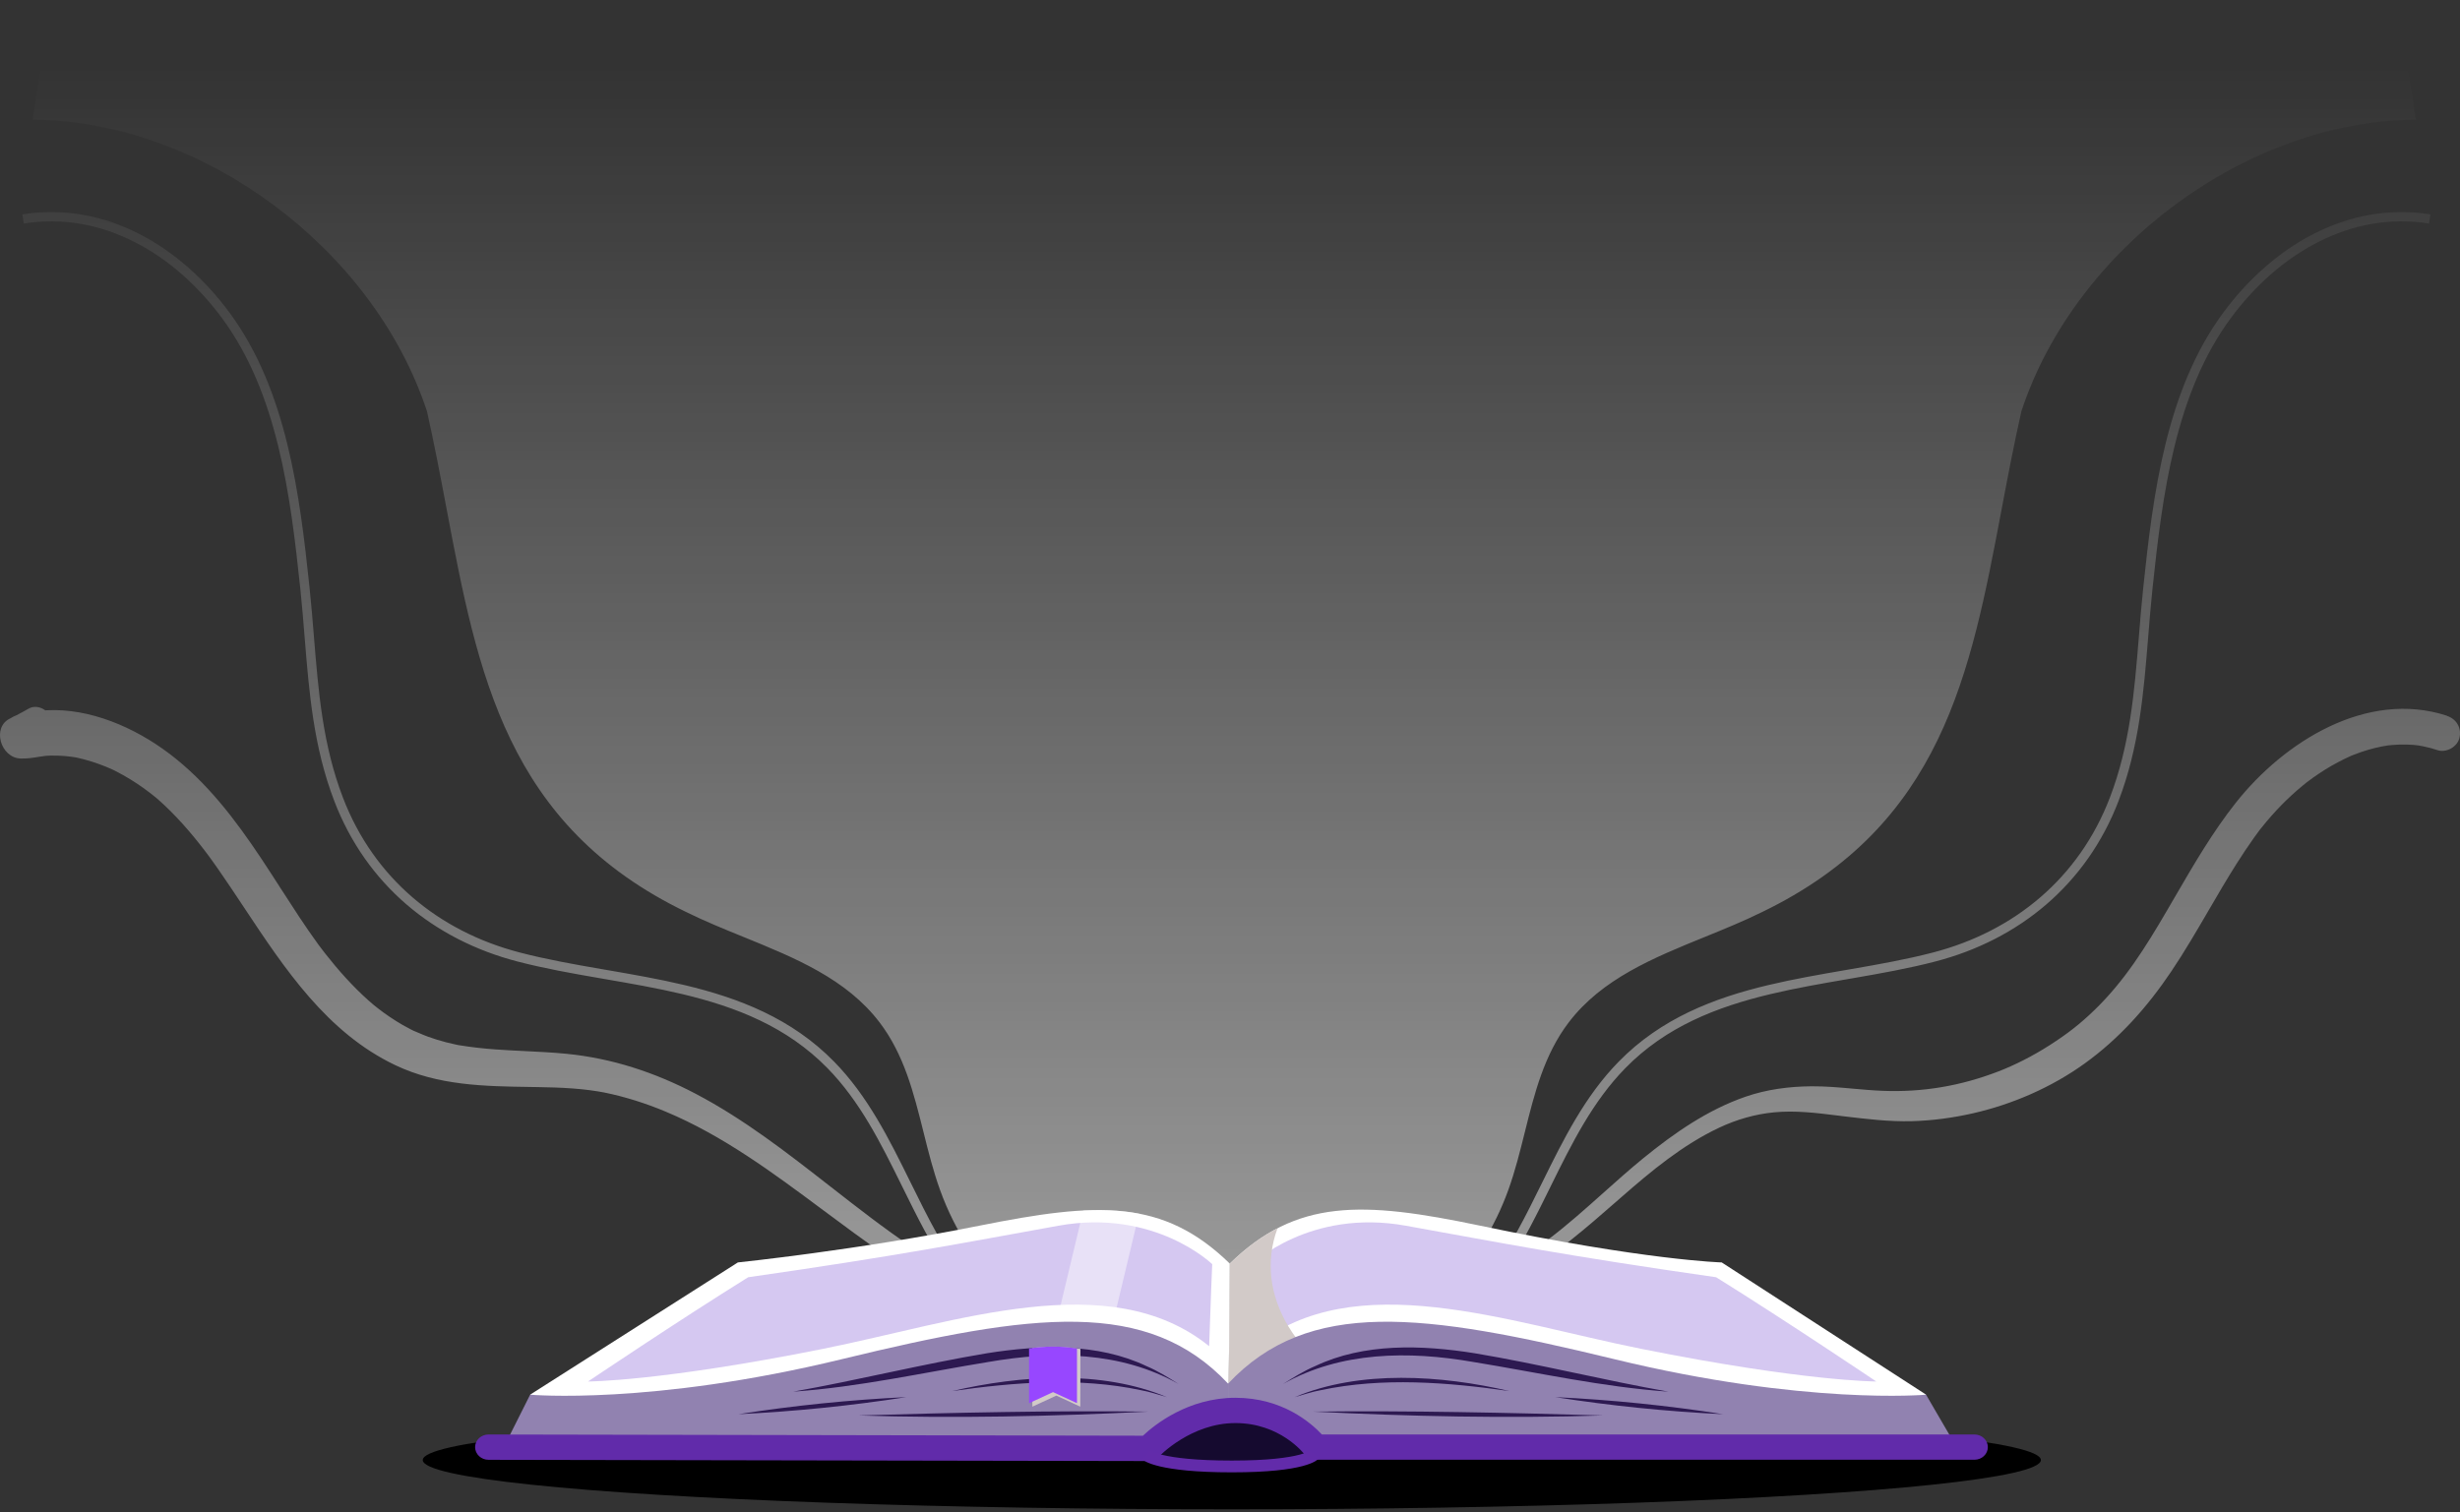 <svg width="675" height="415" viewBox="0 0 675 415" fill="none" xmlns="http://www.w3.org/2000/svg">
<rect x="0" y="0" width="675" height="415" fill="#333333" stroke="none"/>
<g style="mix-blend-mode:soft-light" opacity="0.5">
<path fill-rule="evenodd" clip-rule="evenodd" d="M554.656 112.857C569.475 67.92 616.585 33.094 662.879 32.856H662.891L657.662 0H14.156L8.94 32.856C55.221 33.082 102.331 67.92 117.15 112.857C119.168 121.804 120.852 130.724 122.512 139.511C131.066 184.813 138.955 226.587 188.381 250.365C193.405 252.843 198.694 254.995 203.984 257.148C218.109 262.895 232.241 268.646 241.349 280.612C248.087 289.447 250.732 300.046 253.391 310.694C254.729 316.058 256.071 321.433 257.941 326.602C262.078 338.143 269.103 348.702 278.012 357.373C273.747 355.695 269.588 353.744 265.525 351.586C259.181 343.464 254.557 334.085 249.864 324.565L249.764 324.361C244.023 312.715 238.16 300.872 228.875 291.389C217.264 279.53 202.828 273.94 187.769 270.357C180.759 268.69 173.581 267.45 166.481 266.223L164.919 265.953C157.295 264.634 149.777 263.294 142.574 261.415C120.412 255.638 102.571 241.062 94.096 218.911C88.553 204.435 87.378 189.966 86.148 174.819C85.785 170.36 85.419 165.842 84.934 161.248C82.238 135.7 78.721 107.142 62.985 85.819C49.622 67.714 29.034 55.197 6.137 58.834L6.538 61.349C28.188 57.91 47.923 69.706 60.931 87.33C76.191 108.008 79.688 135.853 82.397 161.515C82.867 165.971 83.225 170.4 83.582 174.807C84.816 190.024 86.027 204.971 91.712 219.82C100.507 242.806 119.042 257.913 141.929 263.879C149.25 265.788 156.866 267.144 164.483 268.462L166.029 268.73C173.146 269.959 180.249 271.186 187.177 272.835C202.028 276.368 215.924 281.805 227.05 293.168C236.004 302.314 241.705 313.78 247.474 325.485L247.656 325.854C251.474 333.6 255.339 341.441 260.219 348.622C256.905 346.683 253.654 344.621 250.462 342.472C242.671 337.232 235.242 331.432 227.814 325.634C215.981 316.397 204.151 307.162 190.87 300.194C179.633 294.298 167.868 290.447 155.436 289.23C151.625 288.855 147.809 288.669 143.993 288.484C141.304 288.353 138.615 288.223 135.929 288.026C132.661 287.787 129.392 287.436 126.137 286.897C126.011 286.871 125.936 286.859 125.886 286.859H125.823C125.634 286.815 125.446 286.774 125.257 286.733C125.069 286.693 124.88 286.652 124.691 286.608C123.937 286.445 123.196 286.269 122.442 286.081C120.757 285.642 119.085 285.14 117.439 284.538C116.589 284.225 115.755 283.869 114.92 283.512C114.483 283.325 114.045 283.138 113.605 282.957C113.568 282.945 113.555 282.945 113.53 282.932C113.385 282.857 113.238 282.785 113.09 282.713C112.942 282.641 112.795 282.568 112.65 282.493C111.908 282.117 111.179 281.715 110.45 281.301C108.062 279.921 105.774 278.366 103.6 276.672C103.462 276.559 102.632 275.894 102.519 275.807C102.016 275.38 101.526 274.953 101.036 274.527C99.955 273.561 98.912 272.57 97.893 271.554C95.832 269.496 93.871 267.339 91.998 265.118C91.118 264.064 90.251 262.998 89.396 261.919C89.098 261.542 88.806 261.16 88.515 260.779C88.39 260.615 88.265 260.451 88.139 260.288C88.007 260.119 87.879 259.946 87.75 259.774C87.621 259.601 87.492 259.429 87.36 259.259L87.323 259.209C87.323 259.209 87.247 259.096 87.184 259.009C85.437 256.587 83.74 254.128 82.094 251.644C80.387 249.067 78.713 246.466 77.04 243.866C75.3 241.163 73.561 238.46 71.787 235.787C64.635 225.023 56.766 214.624 46.371 206.783C36.869 199.607 24.639 194.35 12.899 194.94C12.748 194.94 12.585 194.953 12.434 194.965C11.089 193.999 9.329 193.635 7.821 194.514C6.74 195.141 5.646 195.73 4.54 196.307C3.949 196.546 3.358 196.822 2.818 197.173C-2.323 199.544 0.116 208.075 5.747 208.188C7.469 208.225 9.04 208 10.712 207.711C11.227 207.624 11.743 207.559 12.265 207.493C12.417 207.474 12.569 207.455 12.723 207.435C12.946 207.435 13.17 207.422 13.396 207.408C13.552 207.399 13.708 207.39 13.867 207.385C15.149 207.36 16.443 207.385 17.738 207.498C18.379 207.548 19.033 207.623 19.674 207.711C19.942 207.745 20.21 207.789 20.478 207.834C20.612 207.856 20.746 207.878 20.88 207.899H20.931C23.696 208.514 26.398 209.342 29.038 210.421C29.666 210.672 30.282 210.948 30.898 211.224L30.999 211.274C31.125 211.337 31.247 211.396 31.37 211.456C31.492 211.516 31.615 211.575 31.74 211.638C33.11 212.34 34.455 213.093 35.775 213.908C38.176 215.376 40.464 217.02 42.651 218.801C42.877 219.002 43.493 219.529 43.656 219.667C44.172 220.118 44.674 220.582 45.164 221.047C46.359 222.176 47.528 223.342 48.659 224.547C50.808 226.83 52.844 229.214 54.78 231.672C55.673 232.789 56.54 233.931 57.382 235.072L57.533 235.273C57.64 235.424 57.75 235.574 57.86 235.725C57.97 235.875 58.08 236.026 58.187 236.176C58.727 236.929 59.267 237.682 59.795 238.447C62.214 241.909 64.582 245.482 66.966 249.077C78.185 265.999 89.744 283.435 108.477 292.354C120.234 297.952 132.901 298.144 145.396 298.333C146.033 298.343 146.669 298.353 147.304 298.363C150.597 298.413 153.903 298.501 157.196 298.752C158.742 298.865 160.288 299.015 161.822 299.216C163.192 299.392 164.951 299.68 165.819 299.856C171.538 301.022 177.144 302.804 182.586 305.075C198.342 311.645 212.13 321.914 225.881 332.156C231.482 336.327 237.076 340.494 242.794 344.404C251.249 350.183 260.057 355.521 269.342 359.738C286.765 377.023 312.885 383.598 336.512 381.677C360.665 383.641 387.421 376.726 404.831 358.57C406.266 357.073 407.619 355.52 408.902 353.92C411.891 352.72 414.781 351.27 417.523 349.685C427.039 344.186 435.289 336.971 443.516 329.774C443.96 329.386 444.404 328.997 444.849 328.609C453.157 321.346 461.679 314.245 471.735 309.503C476.423 307.295 481.577 305.79 486.743 305.3C492.603 304.729 498.474 305.458 504.289 306.181C504.859 306.252 505.429 306.322 505.999 306.392L506.247 306.422C512.336 307.152 518.426 307.883 524.577 307.722C530.233 307.571 535.889 306.806 541.407 305.551C552.255 303.067 562.876 298.451 571.926 291.952C581.504 285.065 589.196 276.409 595.758 266.649C599.428 261.189 602.735 255.513 606.041 249.838C608.532 245.563 611.023 241.287 613.669 237.105C615.228 234.633 616.849 232.212 618.546 229.828C618.961 229.251 619.376 228.687 619.803 228.11C619.849 228.047 619.895 227.984 619.942 227.921C620.004 227.838 620.067 227.755 620.13 227.672C620.23 227.542 620.331 227.412 620.431 227.282L620.469 227.244C620.469 227.244 620.487 227.221 620.513 227.192C620.53 227.173 620.55 227.151 620.57 227.131C621.437 226.04 622.329 224.973 623.259 223.92C625.019 221.925 626.879 220.018 628.84 218.224C629.821 217.321 630.826 216.443 631.857 215.602C631.945 215.539 632.825 214.824 632.925 214.736C633.478 214.31 634.044 213.896 634.622 213.482C636.835 211.901 639.135 210.459 641.535 209.191C642.679 208.577 643.848 208.025 645.03 207.485C645.05 207.477 645.085 207.462 645.128 207.443C645.219 207.403 645.342 207.348 645.419 207.322C645.495 207.291 645.567 207.263 645.639 207.235C645.711 207.206 645.784 207.178 645.859 207.147C646.526 206.883 647.204 206.632 647.883 206.406C650.322 205.578 652.835 204.939 655.387 204.562H655.513C655.67 204.55 655.824 204.534 655.978 204.518C656.132 204.503 656.286 204.487 656.443 204.474C657.059 204.424 657.687 204.387 658.303 204.362C659.623 204.311 660.943 204.349 662.263 204.449C662.347 204.458 662.522 204.478 662.717 204.5C663.076 204.54 663.499 204.587 663.532 204.587C663.997 204.663 664.462 204.738 664.915 204.838C666.247 205.102 667.554 205.466 668.849 205.892C671.275 206.682 674.292 204.976 674.857 202.492C675.473 199.808 674.053 197.349 671.451 196.496L671.438 196.446C649.404 189.257 626.716 203.584 613.455 220.369C607.117 228.386 601.995 237.2 596.874 246.01C596.105 247.333 595.336 248.656 594.563 249.976C588.719 259.987 582.949 269.233 574.767 277.161C570.694 281.113 567.25 283.748 562.524 286.796C560.198 288.289 557.798 289.669 555.334 290.924C552.845 292.191 550.633 293.182 548.396 294.047C537.976 298.062 527.581 299.831 516.545 299.392C513.837 299.282 511.136 299.041 508.436 298.8C504.629 298.46 500.823 298.12 496.999 298.15C490.878 298.2 484.757 299.003 478.95 301.01C468.504 304.623 459.366 310.996 450.869 317.921C447.111 320.988 443.493 324.223 439.873 327.459L439.87 327.461C434.992 331.822 430.112 336.185 424.888 340.138C421.23 342.899 417.42 345.485 413.413 347.717C418.009 340.784 421.71 333.276 425.368 325.855L425.55 325.485C431.32 313.78 437.021 302.314 445.974 293.168C457.101 281.805 470.997 276.368 485.847 272.835C492.776 271.186 499.879 269.959 506.996 268.73L508.542 268.462C516.158 267.144 523.775 265.788 531.096 263.879C553.982 257.913 572.517 242.806 581.312 219.82C586.998 204.971 588.209 190.024 589.442 174.807C589.799 170.4 590.158 165.971 590.628 161.515C593.337 135.853 596.833 108.008 612.094 87.33C625.101 69.706 644.837 57.91 666.486 61.349L666.887 58.834C643.991 55.197 623.403 67.714 610.04 85.819C594.304 107.142 590.787 135.7 588.091 161.248C587.606 165.842 587.239 170.36 586.877 174.819C585.646 189.966 584.471 204.435 578.929 218.911C570.453 241.062 552.613 255.638 530.451 261.415C523.247 263.294 515.73 264.634 508.106 265.953L506.544 266.223C499.444 267.45 492.265 268.69 485.255 270.357C470.197 273.94 455.761 279.53 444.15 291.388C434.865 300.872 429.002 312.715 423.261 324.361L423.16 324.565C418.732 333.548 414.365 342.407 408.556 350.201C404.748 352 400.678 353.62 396.562 354.543C404.157 346.443 410.163 336.913 413.865 326.602C415.727 321.442 417.065 316.075 418.4 310.72C421.056 300.063 423.701 289.454 430.444 280.612C439.552 268.646 453.684 262.895 467.809 257.148C473.099 254.995 478.388 252.843 483.412 250.365C532.836 226.539 540.674 185.048 549.211 139.862C550.891 130.968 552.599 121.93 554.656 112.857ZM276.582 362.749C287.528 371.401 301.102 376.523 315.038 378.505C305.824 376.132 297.038 372.005 289.145 366.54C284.833 365.586 280.598 364.26 276.582 362.749ZM393.875 357.283C397.339 357.186 400.78 356.569 404.133 355.582C403.758 355.995 403.376 356.404 402.988 356.809C390.61 369.717 373.216 376.791 355.459 378.829C369.822 375.405 383.204 367.699 393.875 357.283Z" fill="url(#paint0_linear_16799_71865)"/>
</g>
<ellipse cx="338" cy="400.732" rx="222" ry="13.521" fill="black"/>
<path d="M145.465 382.783L202.467 346.49C202.467 346.49 235.45 343.076 268.804 336.394C301.176 329.915 319.116 328.958 337.438 346.805C337.438 366.434 336.972 384.484 336.972 384.484C336.972 384.484 168.204 391.403 145.453 382.783H145.465Z" fill="white"/>
<path d="M332.627 346.975C332.627 346.975 316.877 331.64 290.417 336.417C263.968 341.183 246.998 344.575 205.291 350.558C185.508 362.885 161.357 379.166 161.357 379.166C161.357 379.166 181.14 379.166 225.791 370.22C262.532 362.862 304.431 347.414 331.777 369.476C332.16 357.69 332.627 346.727 332.627 346.986V346.975Z" fill="#D5C8F1"/>
<path opacity="0.46" d="M297.239 332.237L284.35 386.175C289.831 386.039 295.073 385.893 299.967 385.746L312.545 333.104C307.818 332.192 302.768 331.955 297.239 332.237Z" fill="white"/>
<path d="M139.613 394.445L145.465 382.794C145.465 382.794 178.628 385.769 231.07 373.025C283.5 360.293 314.868 356.203 336.984 379.763V386.603C336.984 386.603 325.926 385.825 315.215 395.347C303.235 395.347 139.613 394.456 139.613 394.456V394.445Z" fill="#9182B0"/>
<path d="M528.501 382.783L472.42 346.49C472.42 346.49 451.609 345.938 406.084 336.394C373.771 329.623 355.772 328.958 337.449 346.806C337.449 366.434 336.982 384.034 336.982 384.034C336.982 384.034 505.75 391.403 528.501 382.783Z" fill="white"/>
<path d="M343.553 346.975C343.553 346.975 359.314 331.64 385.763 336.417C412.211 341.183 429.181 344.575 470.889 350.558C490.671 362.885 514.822 379.166 514.822 379.166C514.822 379.166 495.039 379.166 450.388 370.22C413.647 362.862 371.749 347.414 344.402 369.476C344.019 357.69 343.553 346.727 343.553 346.986V346.975Z" fill="#D5C8F1"/>
<g style="mix-blend-mode:multiply">
<path d="M350.554 337.104C345.91 339.482 341.71 342.659 337.449 346.806C337.449 366.434 336.982 384.034 336.982 384.034C336.982 384.034 355.401 384.834 380.88 385.6C355.293 375.234 343.84 355.042 350.554 337.093V337.104Z" fill="#D2CAC8"/>
</g>
<path d="M535.275 394.445L528.489 382.794C528.489 382.794 495.327 385.769 442.884 373.025C390.454 360.293 359.087 356.203 336.971 379.763V386.603C336.971 386.603 348.95 385.825 359.661 395.347C371.641 395.347 535.263 394.456 535.263 394.456L535.275 394.445Z" fill="#9182B0"/>
<path d="M358.643 399.639C358.643 403.02 349.404 402.479 338.011 402.479C326.618 402.479 317.379 403.02 317.379 399.639C317.379 396.259 326.618 390.22 338.011 390.22C349.404 390.22 358.643 396.248 358.643 399.639Z" fill="#150A2F"/>
<path d="M315.214 401.003L134.059 400.665C132.001 400.665 130.361 399.099 130.361 397.183C130.361 395.268 132.013 393.713 134.047 393.713L313.61 394.051C316.805 391.042 325.997 383.639 338.982 383.639C351.966 383.639 359.769 390.592 362.713 393.713H541.761C543.796 393.713 545.447 395.268 545.447 397.183C545.447 399.099 543.796 400.653 541.761 400.653H360.978C359.781 400.653 358.656 400.101 357.962 399.189C357.699 398.851 351.224 390.58 338.993 390.58C326.763 390.58 318.11 399.673 318.026 399.763C317.32 400.541 316.291 400.992 315.214 400.992V401.003Z" fill="#612BAA"/>
<path d="M217.641 381.961C235.508 378.794 252.921 374.411 270.837 371.414C285.27 369.116 301.163 368.563 314.615 374.963C317.618 376.237 320.706 378.141 323.411 379.865C307.578 370.907 288.92 370.727 271.256 373.803C253.484 376.699 235.712 380.699 217.641 381.961Z" fill="#2D1951"/>
<path d="M261.252 381.803C279.957 377.442 302.253 375.921 320.205 383.471C317.799 382.806 315.489 381.972 313.036 381.555C296.054 377.949 278.318 379.38 261.252 381.803Z" fill="#2D1951"/>
<path d="M235.568 388.496C261.059 387.73 289.542 387.11 315.034 387.437C288.669 388.755 261.957 389.341 235.568 388.496Z" fill="#2D1951"/>
<path d="M314.508 399.346C314.508 399.346 317.847 402.49 338 402.49C358.154 402.49 360.703 399.2 360.703 399.2" stroke="#622BAA" stroke-width="3.23" stroke-miterlimit="10"/>
<path d="M202.621 388.147C217.808 385.769 233.306 384.192 248.685 383.459C233.498 385.837 217.988 387.403 202.621 388.147Z" fill="#2D1951"/>
<g style="mix-blend-mode:multiply">
<path d="M296.436 386.085L289.854 383.042L283.271 386.085V370.006C287.616 369.319 291.948 369.589 296.46 370.231L296.424 386.085H296.436Z" fill="#D2CAC8"/>
</g>
<path d="M295.528 385.127L288.945 382.085L282.363 385.127V370.118C286.696 369.431 291.088 369.397 295.516 370.118V385.127H295.528Z" fill="#9747FF"/>
<path d="M457.809 381.961C439.738 380.699 421.966 376.699 404.194 373.803C386.53 370.727 367.872 370.907 352.039 379.865C354.744 378.152 357.831 376.237 360.835 374.963C374.287 368.552 390.168 369.116 404.613 371.414C422.529 374.411 439.941 378.806 457.809 381.961Z" fill="#2D1951"/>
<path d="M414.199 381.803C397.121 379.38 379.397 377.949 362.415 381.555C359.961 381.983 357.64 382.817 355.246 383.47C373.198 375.921 395.493 377.431 414.199 381.803Z" fill="#2D1951"/>
<path d="M439.881 388.496C413.493 389.341 386.769 388.755 360.416 387.437C385.907 387.121 414.39 387.741 439.881 388.496Z" fill="#2D1951"/>
<path d="M472.815 388.147C457.437 387.414 441.939 385.837 426.752 383.459C442.13 384.192 457.628 385.769 472.815 388.147Z" fill="#2D1951"/>
<defs>
<linearGradient id="paint0_linear_16799_71865" x1="338.096" y1="351.266" x2="338.096" y2="18.818" gradientUnits="userSpaceOnUse">
<stop stop-color="white"/>
<stop offset="1" stop-color="white" stop-opacity="0"/>
</linearGradient>
</defs>
</svg>
